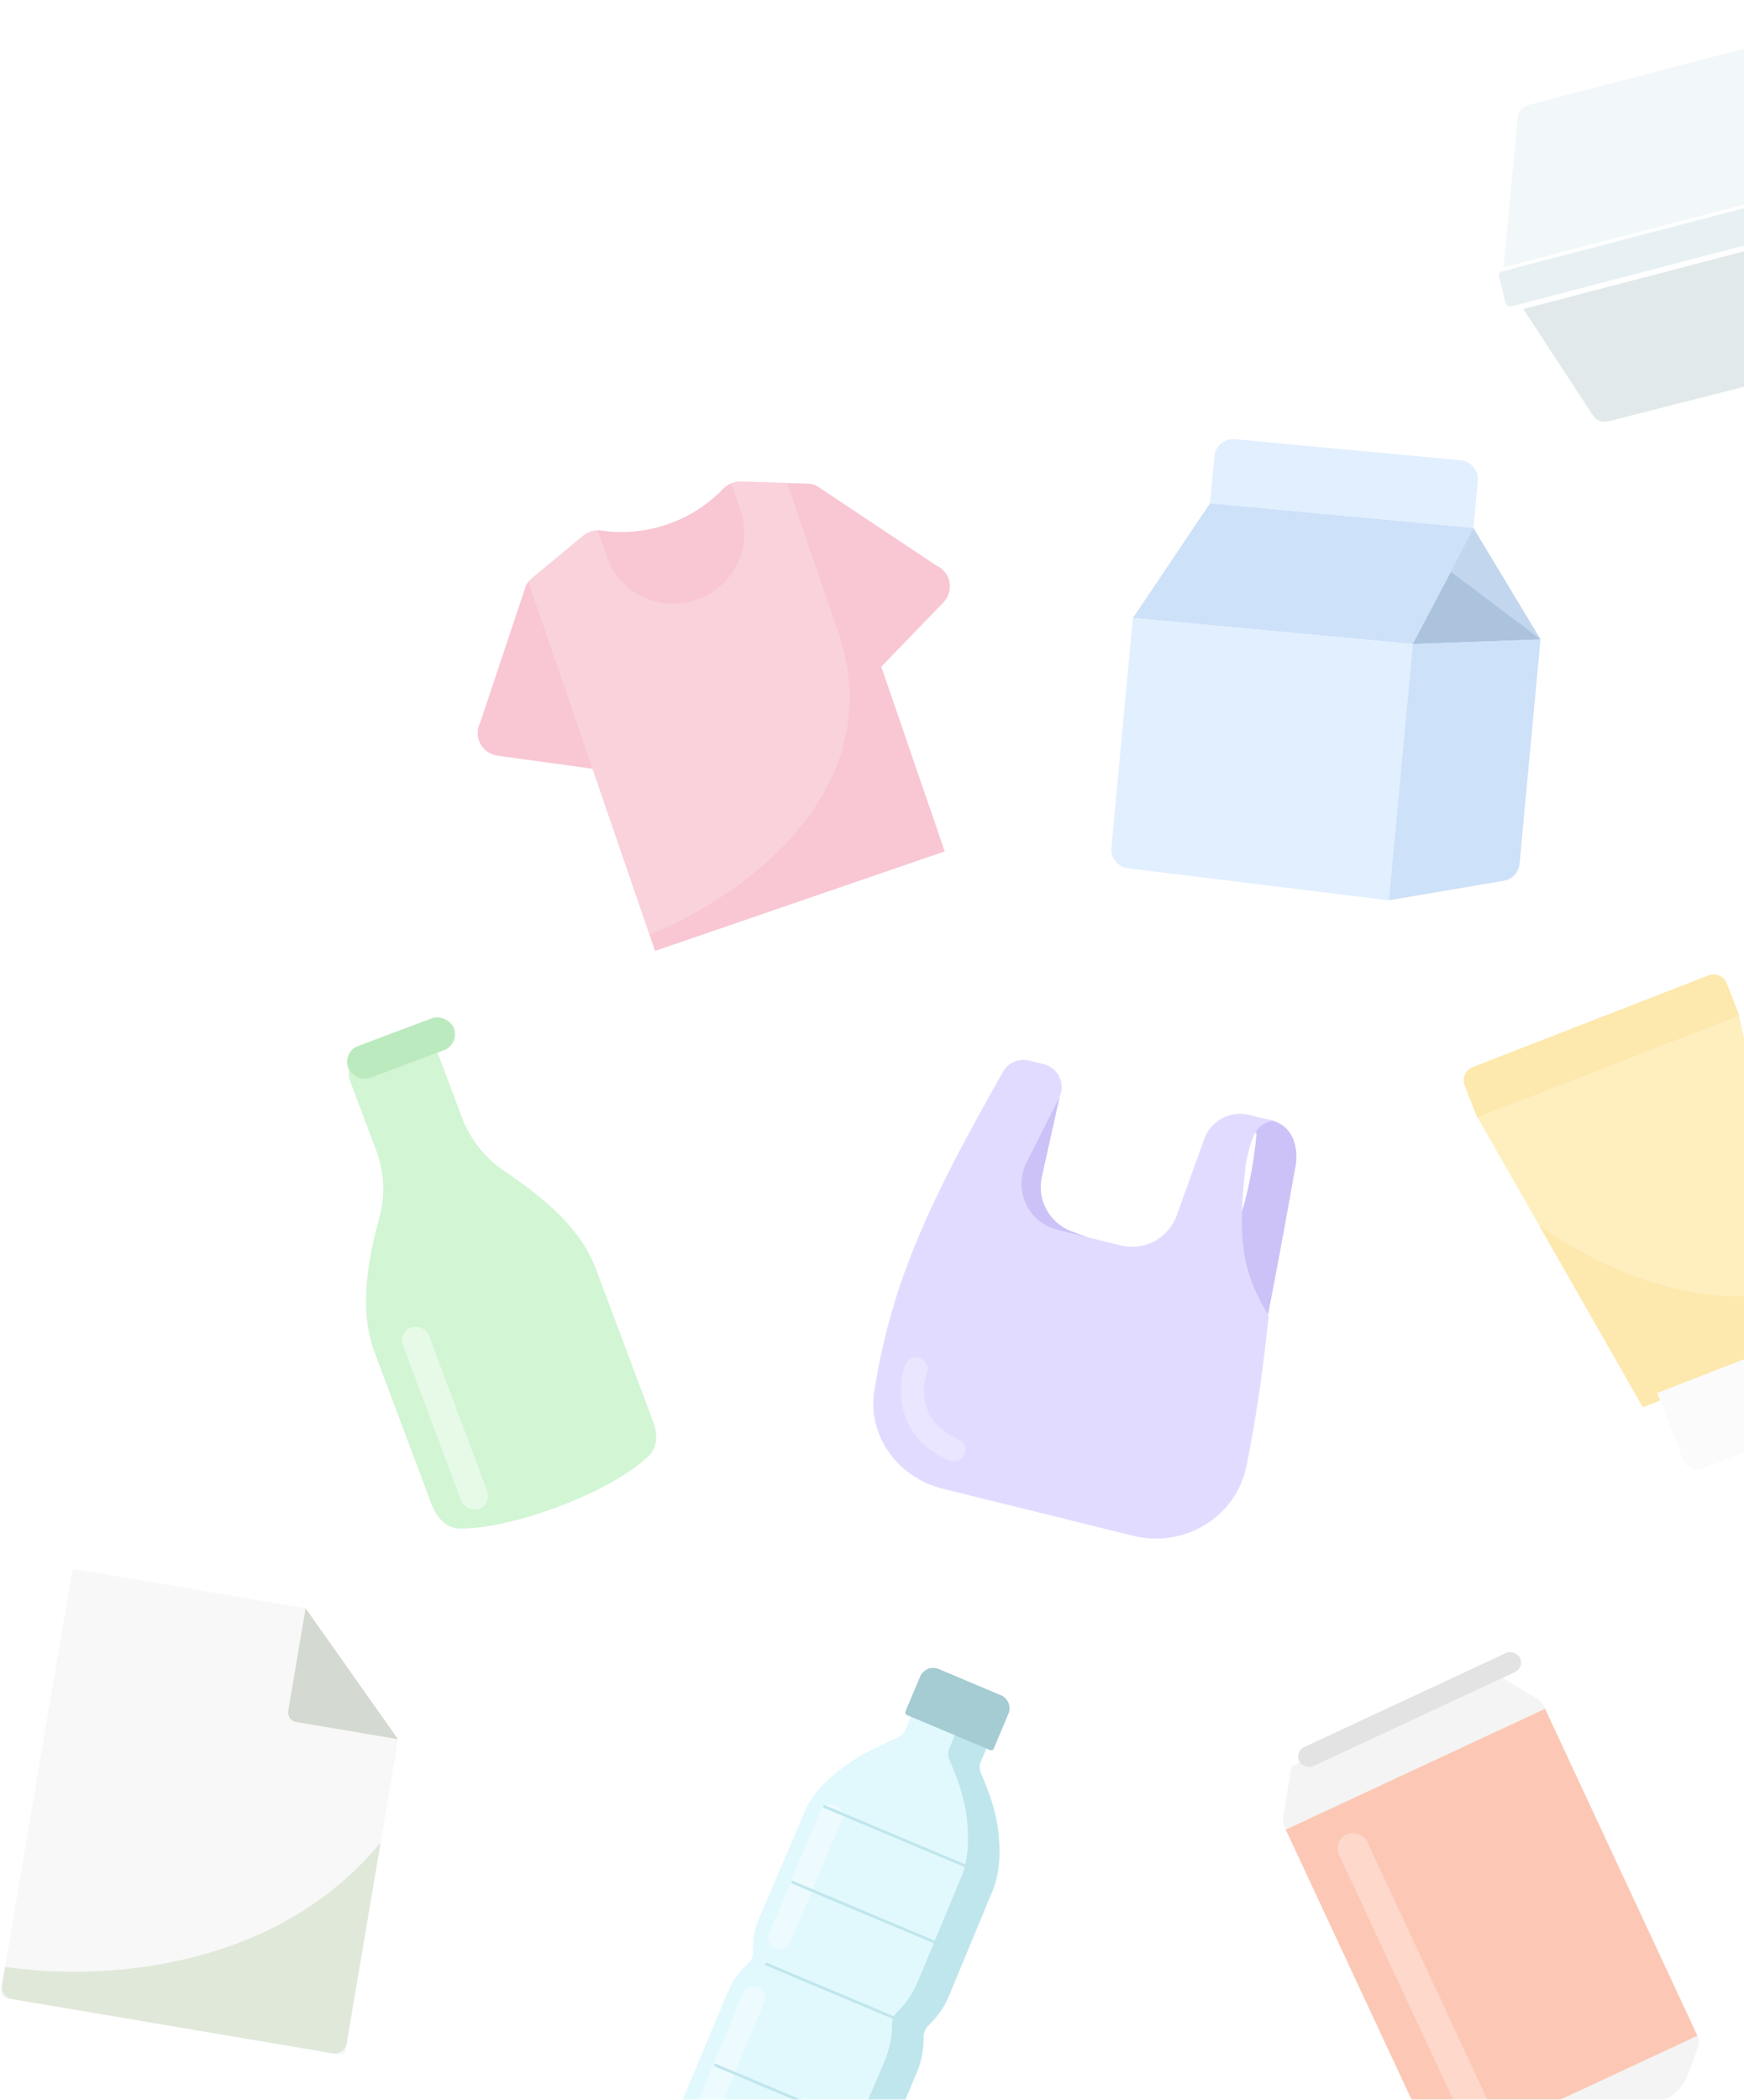 <svg width="368" height="443" viewBox="0 0 368 443" fill="none" xmlns="http://www.w3.org/2000/svg">
<path d="M15.113 331.986C15.205 331.441 15.721 331.075 16.265 331.167L64.475 339.319L73.351 351.884L84.001 366.962L72.89 432.666C72.798 433.21 72.282 433.577 71.738 433.485L0.986 421.52C0.441 421.428 0.075 420.912 0.167 420.368L15.113 331.986Z" fill="#F8F8F8"/>
<path d="M73.131 431.249C72.907 432.575 71.649 433.468 70.323 433.245L2.402 421.759C1.076 421.534 0.182 420.277 0.406 418.95L1.076 414.988C22.035 418.052 58.214 415.584 80.322 388.728L73.131 431.249Z" fill="#E0E8DA"/>
<path d="M83.988 366.956L64.485 339.321L60.817 361.009C60.633 362.098 61.367 363.13 62.456 363.315L83.988 366.956Z" fill="#D4DAD2"/>
<g opacity="0.5">
<g filter="url(#filter0_i_1919_7146)">
<path d="M319.587 352.829L276.95 372.697L275.232 383.513C275.127 384.172 275.222 384.848 275.504 385.453L308.091 455.381C308.341 455.918 308.794 456.333 309.35 456.536L315.23 458.678C317.722 459.585 320.472 459.466 322.876 458.346L355.563 443.113C357.967 441.993 359.828 439.964 360.736 437.472L362.877 431.592C363.08 431.036 363.053 430.422 362.803 429.885L330.212 359.948C329.933 359.348 329.482 358.845 328.916 358.501L319.587 352.829Z" fill="#EAEAEA"/>
</g>
<rect x="273.188" y="369.544" width="51.441" height="4.447" rx="2.223" transform="rotate(-24.986 273.188 369.544)" fill="#C7C7C7"/>
<g filter="url(#filter1_i_1919_7146)">
<rect x="275.773" y="386.029" width="60.361" height="76.112" transform="rotate(-24.986 275.773 386.029)" fill="#F9926C"/>
</g>
<rect x="281.176" y="388.378" width="6.541" height="67.306" rx="3.271" transform="rotate(-24.986 281.176 388.378)" fill="white" fill-opacity="0.3"/>
</g>
<g opacity="0.5">
<path d="M181.18 466.407C179.466 470.479 174.775 472.39 170.703 470.675L145.52 460.071C141.448 458.357 139.537 453.666 141.252 449.594L153.78 419.841C154.559 417.992 155.705 416.32 157.15 414.926L158.004 414.102C158.588 413.539 158.916 412.761 158.911 411.95L158.903 410.81C158.89 408.773 159.298 406.755 160.1 404.882L170.254 381.17L170.266 381.175C171.287 379.354 172.514 377.659 174.014 376.201C178.161 372.172 182.284 369.683 189.389 366.643C190.084 366.345 190.643 365.791 190.936 365.094L192.72 360.858L208.691 367.584L206.939 371.746C206.627 372.486 206.641 373.325 206.963 374.062C210.064 381.163 211.032 385.85 210.876 391.907C210.824 393.929 210.454 395.919 209.869 397.852L209.881 397.857L199.994 421.688C199.214 423.566 198.057 425.263 196.594 426.675L195.769 427.471C195.185 428.034 194.857 428.812 194.862 429.623L194.87 430.81C194.883 432.817 194.488 434.805 193.709 436.655L181.18 466.407Z" fill="#C3F3FB"/>
<path d="M206.938 371.747C206.627 372.487 206.642 373.326 206.963 374.063C210.064 381.164 211.034 385.85 210.878 391.907C210.826 393.929 210.453 395.918 209.869 397.851L209.882 397.856L200.307 420.937C199.322 423.31 197.858 425.456 196.009 427.239C195.272 427.95 194.859 428.937 194.866 429.961C194.882 432.521 194.377 435.069 193.384 437.428L181.438 465.796C179.581 470.205 174.501 472.273 170.09 470.416L163.437 467.615C167.847 469.471 172.927 467.403 174.785 462.994L186.73 434.626C187.724 432.267 188.226 429.718 188.21 427.159C188.204 426.134 188.619 425.149 189.356 424.437C191.205 422.654 192.666 420.507 193.651 418.135L203.226 395.054L203.216 395.05C203.8 393.117 204.17 391.127 204.222 389.104C204.378 383.048 203.409 378.361 200.307 371.26C199.986 370.524 199.974 369.686 200.285 368.945L202.038 364.782L208.692 367.583L206.938 371.747Z" fill="#82CDDB"/>
<path d="M194.15 353.744C194.793 352.217 196.552 351.501 198.079 352.144L211.183 357.661C212.71 358.304 213.426 360.064 212.783 361.591L209.694 368.927C209.567 369.229 209.219 369.37 208.918 369.243L191.377 361.857C191.075 361.73 190.934 361.382 191.061 361.081L194.15 353.744Z" fill="#4B98A7"/>
<path d="M156.732 420.568C157.245 419.324 158.668 418.732 159.912 419.245C161.156 419.758 161.748 421.182 161.235 422.425L148.486 453.332C147.973 454.575 146.549 455.168 145.306 454.655C144.062 454.142 143.469 452.718 143.982 451.475L156.732 420.568Z" fill="white" fill-opacity="0.4"/>
<path d="M173.065 382.198C173.585 380.957 175.013 380.372 176.254 380.892C177.495 381.412 178.078 382.841 177.558 384.082L166.787 409.774C166.267 411.015 164.839 411.6 163.598 411.08C162.357 410.56 161.772 409.132 162.292 407.891L173.065 382.198Z" fill="white" fill-opacity="0.4"/>
<path d="M161.728 414.404L193.524 427.792" stroke="#82CDDB" stroke-width="0.593" stroke-linecap="round"/>
<path d="M173.981 381.172L207.255 395.183" stroke="#82CDDB" stroke-width="0.593" stroke-linecap="round"/>
<path d="M167.255 397.143L200.529 411.154" stroke="#82CDDB" stroke-width="0.593" stroke-linecap="round"/>
<path d="M151.002 435.741L184.276 449.753" stroke="#82CDDB" stroke-width="0.593" stroke-linecap="round"/>
</g>
<g opacity="0.5">
<path d="M123.015 113.059C124.11 112.151 125.543 111.745 126.95 111.947C136.391 113.307 145.958 110.019 152.571 103.145C153.556 102.121 154.936 101.561 156.358 101.604L170.389 102.035C171.047 102.055 171.694 102.205 172.29 102.475L197.582 119.311C200.74 120.741 201.426 124.869 198.905 127.273L185.96 140.666L199.347 179.634L138.229 200.631L125.026 162.2L105.198 159.465C101.732 159.118 99.734 155.44 101.347 152.372L110.981 123.537C111.286 122.957 111.704 122.442 112.211 122.021L123.015 113.059Z" fill="#F28FA7"/>
<path opacity="0.54" d="M154.274 101.985C154.928 101.715 155.637 101.581 156.358 101.603L166.072 101.901L176.393 131.943C189.406 166.763 155.577 189.93 137.037 197.161L111.481 122.773C111.697 122.499 111.94 122.244 112.21 122.02L123.014 113.058C123.9 112.323 125.008 111.923 126.143 111.902L128.075 117.524C130.707 125.185 139.155 129.227 146.945 126.551C154.734 123.875 158.915 115.494 156.283 107.833L154.274 101.985Z" fill="#F7BAC7"/>
</g>
<g opacity="0.5">
<path d="M256.247 96.28C256.452 94.08 258.402 92.463 260.602 92.669L308.225 97.114C310.424 97.319 312.041 99.269 311.836 101.468L310.911 111.383L255.322 106.194L256.247 96.28Z" fill="#C4DFFF"/>
<path d="M255.322 106.194L310.911 111.383L298.11 135.888L239.069 130.377L255.322 106.194Z" fill="#9BC3F3"/>
<path d="M298.108 135.888L310.909 111.382L325.069 134.899L298.108 135.888Z" fill="#85ADDE"/>
<path d="M298.108 135.888L306.166 120.657L325.069 134.899L298.108 135.888Z" fill="#5A87BD"/>
<path d="M239.046 130.374L298.109 135.887L293.063 189.954L238.017 183.199C235.869 182.935 234.32 181.011 234.522 178.857L239.046 130.374Z" fill="#C4DFFF"/>
<path d="M325.062 134.905L298.11 135.888L293.062 189.953L317.331 185.818C319.116 185.514 320.474 184.049 320.642 182.247L325.062 134.905Z" fill="#9BC3F3"/>
</g>
<g opacity="0.5">
<path d="M219.851 248.262L223.974 229.72L216.762 232.93L206.258 261.001L231.475 271.512L234.979 263.107L226.119 259.803C221.442 258.06 218.768 253.134 219.851 248.262Z" fill="#9B86EF"/>
<path d="M240.212 322.936L233.798 322.723L254.963 263.053C261.15 265.723 264.327 248.251 265.142 239.181C263.123 237.731 260.732 235.096 267.317 236.153C273.902 237.21 273.998 243.747 273.223 246.884C268.797 271.646 265.759 287.498 261.159 307.041C258.894 316.663 250.091 323.265 240.212 322.936Z" fill="#9B86EF"/>
<path d="M220.221 224.514L217.173 223.761C215.003 223.225 212.739 224.194 211.636 226.138C196.45 252.903 188.147 270.181 184.489 293.482C182.988 303.039 189.543 311.786 198.935 314.107L239.115 324.038C249.874 326.697 260.857 320.121 263.033 309.254C265.055 299.162 266.372 290.086 267.721 277.619C262.067 268.477 260.931 261.228 262.972 245.064C264.27 238.717 265.559 236.983 268.658 236.485L263.559 235.225C259.581 234.242 255.504 236.423 254.114 240.278L248.282 256.449C246.545 261.267 241.448 263.993 236.476 262.765L223.131 259.466C216.894 257.925 213.708 250.986 216.603 245.251L223.485 231.622C224.933 228.754 223.34 225.285 220.221 224.514Z" fill="#C4B9FF"/>
<path d="M194.129 286.567C195.393 287.025 196.048 288.421 195.591 289.685C195.021 291.26 194.637 293.946 195.417 296.618C196.161 299.169 198.01 301.879 202.249 303.688C203.487 304.217 204.061 305.648 203.533 306.885C203.005 308.123 201.573 308.699 200.335 308.171C194.755 305.789 191.892 301.935 190.739 297.983C189.62 294.153 190.151 290.398 191.008 288.028C191.466 286.763 192.863 286.109 194.129 286.567Z" fill="white" fill-opacity="0.3"/>
</g>
<g opacity="0.5">
<g filter="url(#filter2_i_1919_7146)">
<path d="M90.823 218.811C92.415 218.214 94.305 219.33 95.045 221.304L100.428 235.663C102.174 240.319 105.322 244.317 109.438 247.106L110.242 247.651C117.311 252.44 125.459 258.974 128.715 267.658L140.874 300.094C141.824 302.627 141.652 305.423 140.06 307.015C132.511 314.56 111.505 322.637 99.925 322.514C97.463 322.488 95.196 320.402 94.149 317.61L81.99 285.174C78.73 276.479 80.591 266.202 82.781 257.938L83.096 256.751C84.318 252.137 84.074 247.257 82.399 242.788L76.895 228.108C76.156 226.135 76.847 224.051 78.439 223.454L90.823 218.811Z" fill="#A5ECA9"/>
</g>
<rect x="72.206" y="221.941" width="23.829" height="7.205" rx="3.602" transform="rotate(-20.55 72.206 221.941)" fill="#7AD57F"/>
<rect x="83.994" y="281.094" width="5.859" height="40.907" rx="2.929" transform="rotate(-20.55 83.994 281.094)" fill="white" fill-opacity="0.45"/>
</g>
<g opacity="0.5">
<path d="M311.566 235.403L346.672 296.899L382.506 282.965L366.845 213.907L364.366 207.533C363.766 205.989 362.027 205.224 360.483 205.825L310.796 225.146C309.252 225.746 308.487 227.485 309.087 229.029L311.566 235.403Z" fill="#FFDF80"/>
<path d="M324.796 258.578C338.685 268.372 358.753 277.002 380.055 272.168L382.506 282.96L346.669 296.895L324.796 258.578Z" fill="#FBD15C"/>
<g filter="url(#filter3_i_1919_7146)">
<path d="M346.678 296.903L382.502 282.973L388.05 297.239C388.65 298.783 387.885 300.522 386.341 301.123L356.109 312.879C354.564 313.479 352.826 312.714 352.225 311.17L346.678 296.903Z" fill="#F7F7F7"/>
</g>
<path d="M309.087 229.029C308.487 227.485 309.252 225.746 310.796 225.146L360.483 205.825C362.027 205.224 363.766 205.989 364.366 207.533L366.978 214.249L311.699 235.745L309.087 229.029Z" fill="#FBD15C"/>
</g>
<g opacity="0.8">
<rect x="316.04" y="57.504" width="105.747" height="7.628" rx="1" transform="rotate(-14.643 316.04 57.504)" fill="#E1ECEF"/>
<g filter="url(#filter4_i_1919_7146)">
<path d="M323.252 24.786C323.37 23.53 324.26 22.483 325.48 22.164L390.907 5.07C392.066 4.767 393.294 5.183 394.031 6.128L414.112 31.881L320.28 56.397L323.252 24.786Z" fill="#EFF5F7"/>
</g>
<g filter="url(#filter5_i_1919_7146)">
<path d="M411.685 67.107C411.585 68.388 410.681 69.463 409.436 69.78L342.368 86.899C341.125 87.216 339.818 86.708 339.115 85.634L324.437 63.194L413.812 39.843L411.685 67.107Z" fill="#DAE3E6"/>
</g>
</g>
<defs>
<filter id="filter0_i_1919_7146" x="275.19" y="352.829" width="87.822" height="106.453" filterUnits="userSpaceOnUse" color-interpolation-filters="sRGB">
<feFlood flood-opacity="0" result="BackgroundImageFix"/>
<feBlend mode="normal" in="SourceGraphic" in2="BackgroundImageFix" result="shape"/>
<feColorMatrix in="SourceAlpha" type="matrix" values="0 0 0 0 0 0 0 0 0 0 0 0 0 0 0 0 0 0 127 0" result="hardAlpha"/>
<feOffset dx="-4.466"/>
<feComposite in2="hardAlpha" operator="arithmetic" k2="-1" k3="1"/>
<feColorMatrix type="matrix" values="0 0 0 0 0 0 0 0 0 0 0 0 0 0 0 0 0 0 0.15 0"/>
<feBlend mode="normal" in2="shape" result="effect1_innerShadow_1919_7146"/>
</filter>
<filter id="filter1_i_1919_7146" x="275.773" y="360.533" width="86.862" height="94.485" filterUnits="userSpaceOnUse" color-interpolation-filters="sRGB">
<feFlood flood-opacity="0" result="BackgroundImageFix"/>
<feBlend mode="normal" in="SourceGraphic" in2="BackgroundImageFix" result="shape"/>
<feColorMatrix in="SourceAlpha" type="matrix" values="0 0 0 0 0 0 0 0 0 0 0 0 0 0 0 0 0 0 127 0" result="hardAlpha"/>
<feOffset dx="-4.466"/>
<feComposite in2="hardAlpha" operator="arithmetic" k2="-1" k3="1"/>
<feColorMatrix type="matrix" values="0 0 0 0 0.88 0 0 0 0 0.458 0 0 0 0 0.307 0 0 0 1 0"/>
<feBlend mode="normal" in2="shape" result="effect1_innerShadow_1919_7146"/>
</filter>
<filter id="filter2_i_1919_7146" x="76.599" y="218.65" width="64.858" height="103.865" filterUnits="userSpaceOnUse" color-interpolation-filters="sRGB">
<feFlood flood-opacity="0" result="BackgroundImageFix"/>
<feBlend mode="normal" in="SourceGraphic" in2="BackgroundImageFix" result="shape"/>
<feColorMatrix in="SourceAlpha" type="matrix" values="0 0 0 0 0 0 0 0 0 0 0 0 0 0 0 0 0 0 127 0" result="hardAlpha"/>
<feOffset dx="-3"/>
<feComposite in2="hardAlpha" operator="arithmetic" k2="-1" k3="1"/>
<feColorMatrix type="matrix" values="0 0 0 0 0.55 0 0 0 0 0.841 0 0 0 0 0.569 0 0 0 1 0"/>
<feBlend mode="normal" in2="shape" result="effect1_innerShadow_1919_7146"/>
</filter>
<filter id="filter3_i_1919_7146" x="346.678" y="282.973" width="41.577" height="30.11" filterUnits="userSpaceOnUse" color-interpolation-filters="sRGB">
<feFlood flood-opacity="0" result="BackgroundImageFix"/>
<feBlend mode="normal" in="SourceGraphic" in2="BackgroundImageFix" result="shape"/>
<feColorMatrix in="SourceAlpha" type="matrix" values="0 0 0 0 0 0 0 0 0 0 0 0 0 0 0 0 0 0 127 0" result="hardAlpha"/>
<feOffset dx="3" dy="-3"/>
<feComposite in2="hardAlpha" operator="arithmetic" k2="-1" k3="1"/>
<feColorMatrix type="matrix" values="0 0 0 0 0 0 0 0 0 0 0 0 0 0 0 0 0 0 0.09 0"/>
<feBlend mode="normal" in2="shape" result="effect1_innerShadow_1919_7146"/>
</filter>
<filter id="filter4_i_1919_7146" x="320.28" y="4.972" width="93.832" height="51.424" filterUnits="userSpaceOnUse" color-interpolation-filters="sRGB">
<feFlood flood-opacity="0" result="BackgroundImageFix"/>
<feBlend mode="normal" in="SourceGraphic" in2="BackgroundImageFix" result="shape"/>
<feColorMatrix in="SourceAlpha" type="matrix" values="0 0 0 0 0 0 0 0 0 0 0 0 0 0 0 0 0 0 127 0" result="hardAlpha"/>
<feOffset dx="-3"/>
<feComposite in2="hardAlpha" operator="arithmetic" k2="-1" k3="1"/>
<feColorMatrix type="matrix" values="0 0 0 0 0.851 0 0 0 0 0.89 0 0 0 0 0.902 0 0 0 0.7 0"/>
<feBlend mode="normal" in2="shape" result="effect1_innerShadow_1919_7146"/>
</filter>
<filter id="filter5_i_1919_7146" x="324.437" y="39.843" width="89.376" height="47.15" filterUnits="userSpaceOnUse" color-interpolation-filters="sRGB">
<feFlood flood-opacity="0" result="BackgroundImageFix"/>
<feBlend mode="normal" in="SourceGraphic" in2="BackgroundImageFix" result="shape"/>
<feColorMatrix in="SourceAlpha" type="matrix" values="0 0 0 0 0 0 0 0 0 0 0 0 0 0 0 0 0 0 127 0" result="hardAlpha"/>
<feOffset dx="-3" dy="2"/>
<feComposite in2="hardAlpha" operator="arithmetic" k2="-1" k3="1"/>
<feColorMatrix type="matrix" values="0 0 0 0 0 0 0 0 0 0 0 0 0 0 0 0 0 0 0.1 0"/>
<feBlend mode="normal" in2="shape" result="effect1_innerShadow_1919_7146"/>
</filter>
</defs>
</svg>
